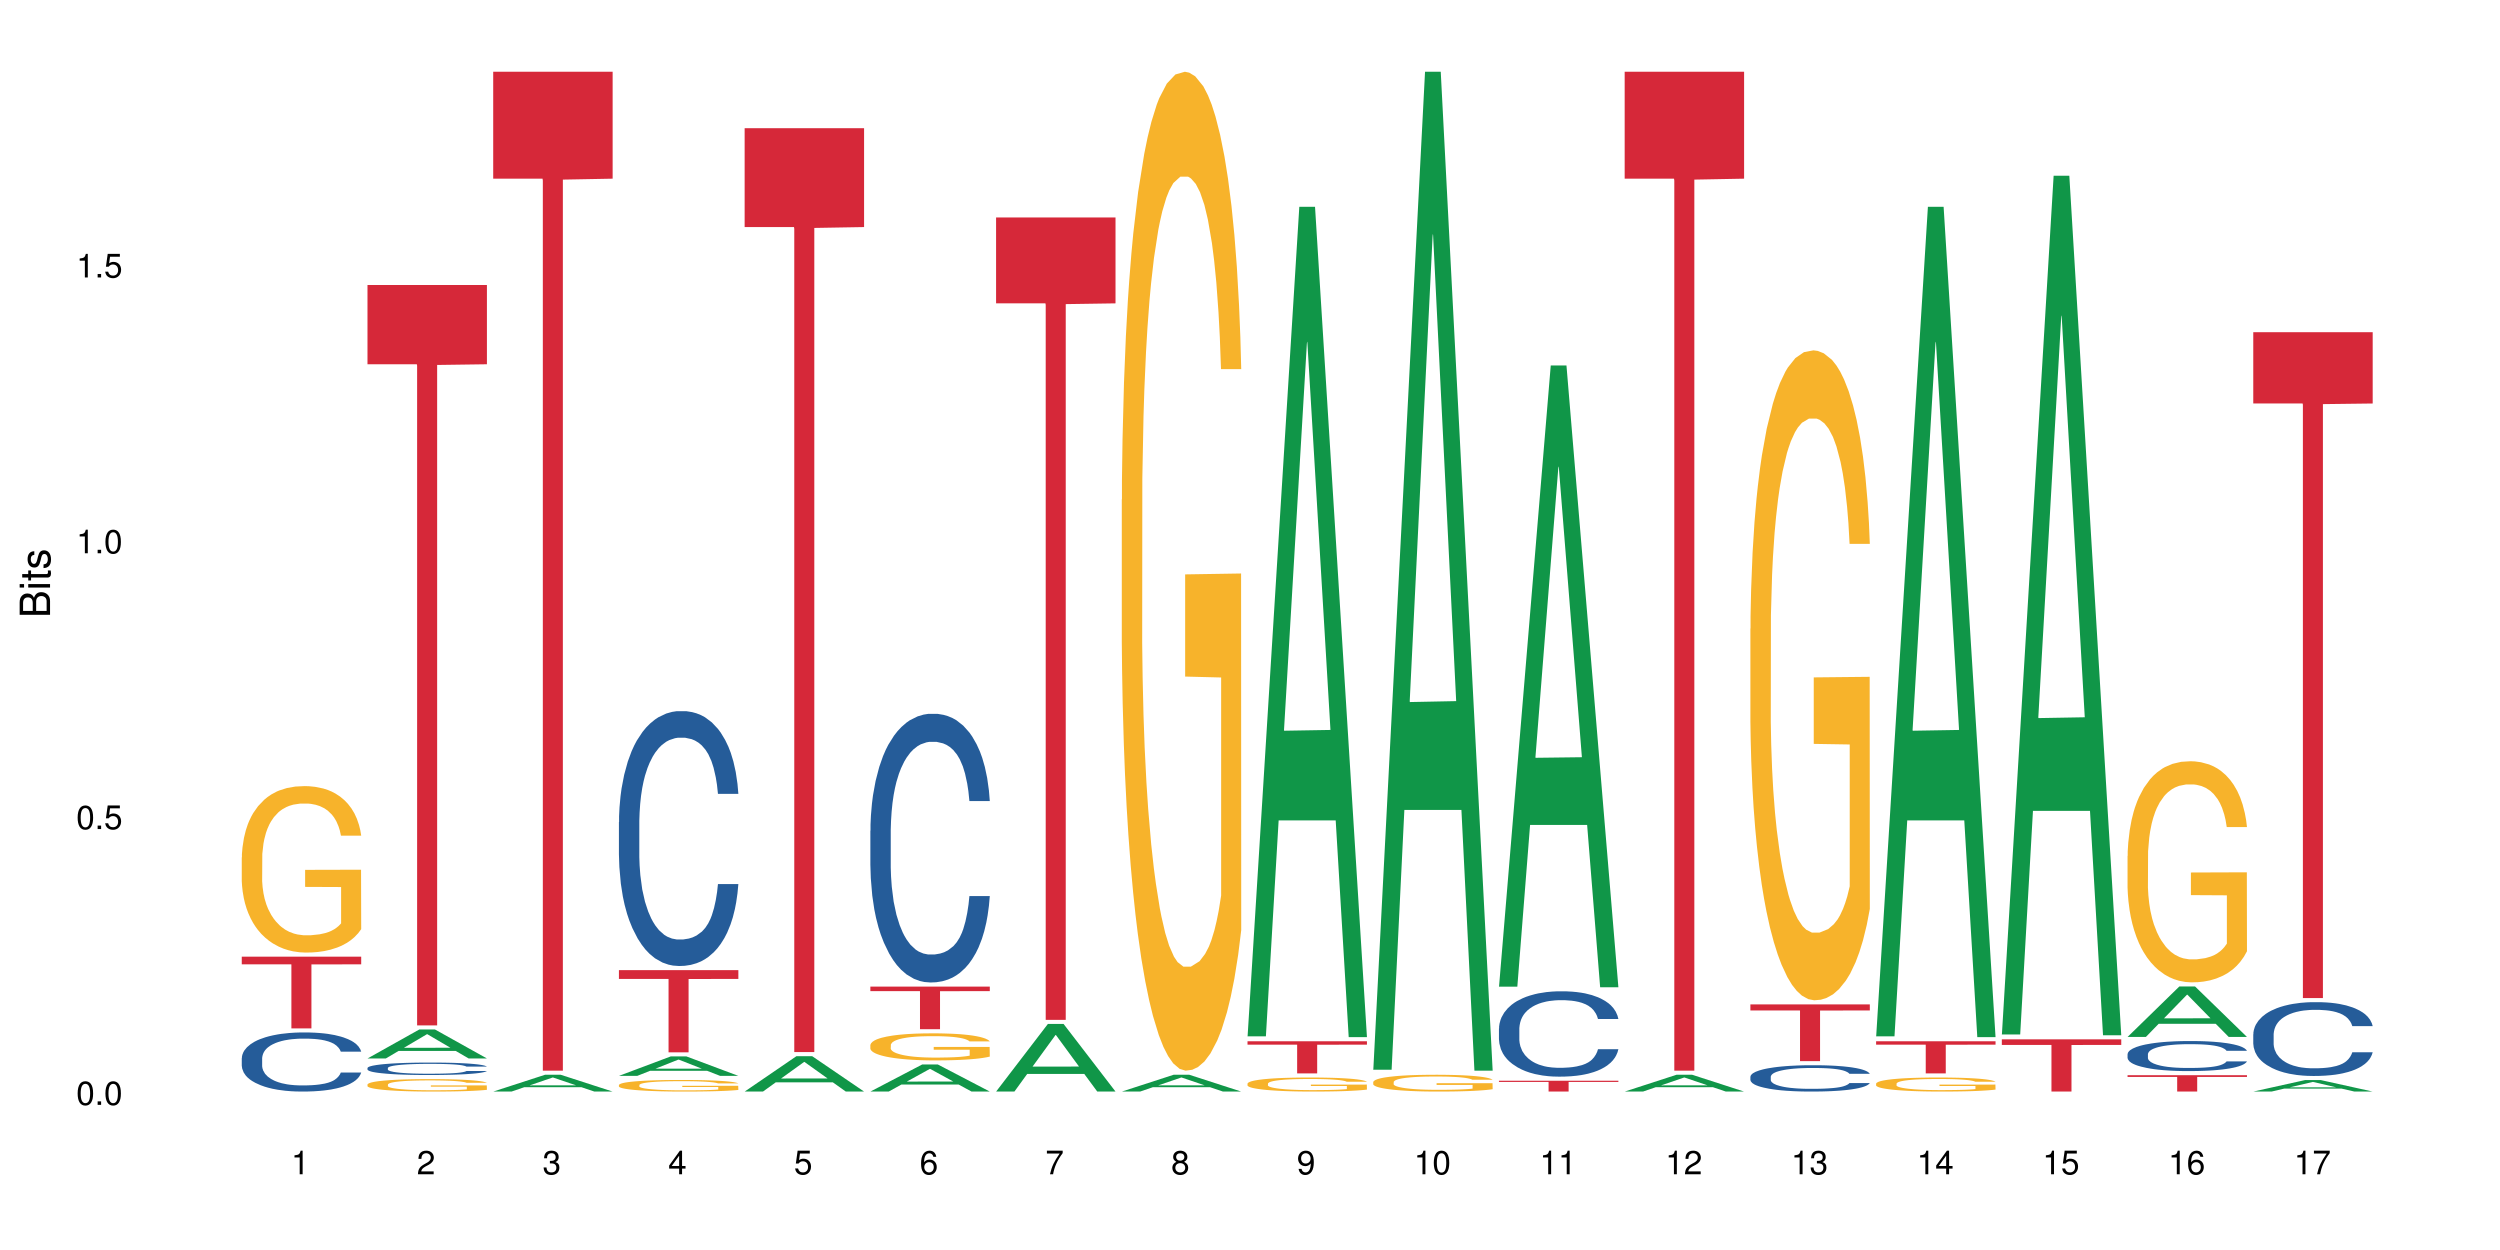 <?xml version="1.0" encoding="UTF-8"?>
<svg xmlns="http://www.w3.org/2000/svg" xmlns:xlink="http://www.w3.org/1999/xlink" width="720pt" height="360pt" viewBox="0 0 720 360" version="1.1">
<defs>
<g>
<symbol overflow="visible" id="glyph0-0">
<path style="stroke:none;" d=""/>
</symbol>
<symbol overflow="visible" id="glyph0-1">
<path style="stroke:none;" d="M 2.641 -6.797 C 2 -6.797 1.422 -6.531 1.078 -6.047 C 0.641 -5.453 0.406 -4.547 0.406 -3.297 C 0.406 -1 1.188 0.219 2.641 0.219 C 4.078 0.219 4.859 -1 4.859 -3.234 C 4.859 -4.562 4.656 -5.438 4.203 -6.047 C 3.844 -6.531 3.281 -6.797 2.641 -6.797 Z M 2.641 -6.047 C 3.547 -6.047 4 -5.125 4 -3.312 C 4 -1.375 3.562 -0.484 2.625 -0.484 C 1.734 -0.484 1.281 -1.422 1.281 -3.281 C 1.281 -5.141 1.734 -6.047 2.641 -6.047 Z M 2.641 -6.047 "/>
</symbol>
<symbol overflow="visible" id="glyph0-2">
<path style="stroke:none;" d="M 1.828 -1 L 0.828 -1 L 0.828 0 L 1.828 0 Z M 1.828 -1 "/>
</symbol>
<symbol overflow="visible" id="glyph0-3">
<path style="stroke:none;" d="M 4.562 -6.797 L 1.062 -6.797 L 0.547 -3.094 L 1.328 -3.094 C 1.719 -3.562 2.047 -3.734 2.578 -3.734 C 3.484 -3.734 4.062 -3.109 4.062 -2.094 C 4.062 -1.125 3.484 -0.531 2.578 -0.531 C 1.828 -0.531 1.375 -0.906 1.188 -1.672 L 0.328 -1.672 C 0.453 -1.109 0.547 -0.844 0.75 -0.594 C 1.125 -0.078 1.828 0.219 2.594 0.219 C 3.969 0.219 4.922 -0.781 4.922 -2.219 C 4.922 -3.562 4.031 -4.484 2.719 -4.484 C 2.25 -4.484 1.859 -4.359 1.469 -4.062 L 1.734 -5.969 L 4.562 -5.969 Z M 4.562 -6.797 "/>
</symbol>
<symbol overflow="visible" id="glyph0-4">
<path style="stroke:none;" d="M 2.484 -4.844 L 2.484 0 L 3.328 0 L 3.328 -6.797 L 2.766 -6.797 C 2.469 -5.75 2.281 -5.609 0.984 -5.453 L 0.984 -4.844 Z M 2.484 -4.844 "/>
</symbol>
<symbol overflow="visible" id="glyph0-5">
<path style="stroke:none;" d="M 4.859 -0.828 L 1.281 -0.828 C 1.359 -1.391 1.672 -1.75 2.5 -2.234 L 3.469 -2.75 C 4.406 -3.266 4.906 -3.969 4.906 -4.812 C 4.906 -5.375 4.672 -5.906 4.266 -6.266 C 3.859 -6.625 3.375 -6.797 2.719 -6.797 C 1.859 -6.797 1.219 -6.5 0.844 -5.922 C 0.609 -5.562 0.5 -5.125 0.484 -4.438 L 1.328 -4.438 C 1.359 -4.906 1.406 -5.188 1.531 -5.406 C 1.75 -5.812 2.188 -6.062 2.703 -6.062 C 3.469 -6.062 4.031 -5.516 4.031 -4.781 C 4.031 -4.25 3.719 -3.797 3.125 -3.438 L 2.234 -2.938 C 0.812 -2.141 0.406 -1.5 0.328 0 L 4.859 0 Z M 4.859 -0.828 "/>
</symbol>
<symbol overflow="visible" id="glyph0-6">
<path style="stroke:none;" d="M 2.125 -3.125 L 2.578 -3.125 C 3.516 -3.125 3.984 -2.703 3.984 -1.891 C 3.984 -1.031 3.469 -0.531 2.578 -0.531 C 1.656 -0.531 1.203 -0.984 1.156 -1.969 L 0.312 -1.969 C 0.344 -1.422 0.438 -1.078 0.609 -0.766 C 0.953 -0.109 1.625 0.219 2.547 0.219 C 3.953 0.219 4.859 -0.609 4.859 -1.906 C 4.859 -2.766 4.516 -3.25 3.703 -3.516 C 4.344 -3.766 4.656 -4.25 4.656 -4.938 C 4.656 -6.109 3.875 -6.797 2.578 -6.797 C 1.203 -6.797 0.484 -6.047 0.453 -4.609 L 1.297 -4.609 C 1.312 -5.016 1.344 -5.25 1.453 -5.453 C 1.641 -5.828 2.062 -6.062 2.594 -6.062 C 3.344 -6.062 3.797 -5.625 3.797 -4.906 C 3.797 -4.422 3.609 -4.141 3.25 -3.984 C 3.016 -3.891 2.719 -3.844 2.125 -3.844 Z M 2.125 -3.125 "/>
</symbol>
<symbol overflow="visible" id="glyph0-7">
<path style="stroke:none;" d="M 3.141 -1.625 L 3.141 0 L 3.984 0 L 3.984 -1.625 L 4.984 -1.625 L 4.984 -2.391 L 3.984 -2.391 L 3.984 -6.797 L 3.359 -6.797 L 0.266 -2.516 L 0.266 -1.625 Z M 3.141 -2.391 L 1 -2.391 L 3.141 -5.359 Z M 3.141 -2.391 "/>
</symbol>
<symbol overflow="visible" id="glyph0-8">
<path style="stroke:none;" d="M 4.781 -5.031 C 4.609 -6.141 3.891 -6.797 2.844 -6.797 C 2.094 -6.797 1.422 -6.438 1.031 -5.828 C 0.609 -5.172 0.406 -4.344 0.406 -3.094 C 0.406 -1.953 0.578 -1.234 0.984 -0.625 C 1.359 -0.078 1.953 0.219 2.703 0.219 C 3.984 0.219 4.922 -0.734 4.922 -2.078 C 4.922 -3.344 4.062 -4.234 2.844 -4.234 C 2.172 -4.234 1.641 -3.969 1.281 -3.469 C 1.281 -5.125 1.828 -6.047 2.797 -6.047 C 3.391 -6.047 3.797 -5.672 3.938 -5.031 Z M 2.734 -3.484 C 3.547 -3.484 4.062 -2.922 4.062 -2 C 4.062 -1.156 3.484 -0.531 2.703 -0.531 C 1.922 -0.531 1.328 -1.188 1.328 -2.047 C 1.328 -2.891 1.906 -3.484 2.734 -3.484 Z M 2.734 -3.484 "/>
</symbol>
<symbol overflow="visible" id="glyph0-9">
<path style="stroke:none;" d="M 4.984 -6.797 L 0.438 -6.797 L 0.438 -5.969 L 4.109 -5.969 C 2.5 -3.656 1.828 -2.234 1.328 0 L 2.219 0 C 2.594 -2.172 3.453 -4.047 4.984 -6.094 Z M 4.984 -6.797 "/>
</symbol>
<symbol overflow="visible" id="glyph0-10">
<path style="stroke:none;" d="M 3.75 -3.578 C 4.453 -4 4.688 -4.344 4.688 -4.984 C 4.688 -6.047 3.844 -6.797 2.641 -6.797 C 1.438 -6.797 0.594 -6.047 0.594 -4.984 C 0.594 -4.359 0.828 -4.016 1.516 -3.578 C 0.734 -3.203 0.359 -2.641 0.359 -1.891 C 0.359 -0.641 1.297 0.219 2.641 0.219 C 3.984 0.219 4.922 -0.641 4.922 -1.875 C 4.922 -2.641 4.531 -3.203 3.75 -3.578 Z M 2.641 -6.047 C 3.359 -6.047 3.812 -5.625 3.812 -4.969 C 3.812 -4.344 3.344 -3.922 2.641 -3.922 C 1.922 -3.922 1.453 -4.344 1.453 -4.984 C 1.453 -5.625 1.922 -6.047 2.641 -6.047 Z M 2.641 -3.203 C 3.484 -3.203 4.062 -2.672 4.062 -1.875 C 4.062 -1.062 3.484 -0.531 2.625 -0.531 C 1.797 -0.531 1.219 -1.078 1.219 -1.875 C 1.219 -2.672 1.797 -3.203 2.641 -3.203 Z M 2.641 -3.203 "/>
</symbol>
<symbol overflow="visible" id="glyph0-11">
<path style="stroke:none;" d="M 0.516 -1.547 C 0.672 -0.438 1.406 0.219 2.438 0.219 C 3.188 0.219 3.859 -0.141 4.266 -0.75 C 4.688 -1.406 4.891 -2.25 4.891 -3.484 C 4.891 -4.625 4.703 -5.359 4.312 -5.953 C 3.938 -6.5 3.344 -6.797 2.594 -6.797 C 1.297 -6.797 0.359 -5.844 0.359 -4.516 C 0.359 -3.25 1.234 -2.344 2.453 -2.344 C 3.094 -2.344 3.562 -2.578 4.016 -3.109 C 4 -1.453 3.469 -0.531 2.5 -0.531 C 1.906 -0.531 1.484 -0.906 1.359 -1.547 Z M 2.578 -6.062 C 3.375 -6.062 3.969 -5.406 3.969 -4.531 C 3.969 -3.688 3.375 -3.094 2.547 -3.094 C 1.734 -3.094 1.234 -3.672 1.234 -4.578 C 1.234 -5.438 1.797 -6.062 2.578 -6.062 Z M 2.578 -6.062 "/>
</symbol>
<symbol overflow="visible" id="glyph1-0">
<path style="stroke:none;" d=""/>
</symbol>
<symbol overflow="visible" id="glyph1-1">
<path style="stroke:none;" d="M 0 -0.953 L 0 -4.891 C 0 -5.719 -0.234 -6.344 -0.734 -6.797 C -1.188 -7.234 -1.812 -7.469 -2.5 -7.469 C -3.547 -7.469 -4.188 -7 -4.625 -5.875 C -4.984 -6.672 -5.641 -7.094 -6.531 -7.094 C -7.156 -7.094 -7.734 -6.859 -8.141 -6.391 C -8.562 -5.938 -8.75 -5.344 -8.75 -4.5 L -8.75 -0.953 Z M -4.984 -2.062 L -7.766 -2.062 L -7.766 -4.219 C -7.766 -4.844 -7.688 -5.203 -7.453 -5.5 C -7.219 -5.812 -6.859 -5.969 -6.375 -5.969 C -5.906 -5.969 -5.531 -5.812 -5.297 -5.5 C -5.062 -5.203 -4.984 -4.844 -4.984 -4.219 Z M -0.984 -2.062 L -4 -2.062 L -4 -4.781 C -4 -5.328 -3.859 -5.688 -3.578 -5.953 C -3.297 -6.219 -2.922 -6.359 -2.484 -6.359 C -2.062 -6.359 -1.688 -6.219 -1.406 -5.953 C -1.109 -5.688 -0.984 -5.328 -0.984 -4.781 Z M -0.984 -2.062 "/>
</symbol>
<symbol overflow="visible" id="glyph1-2">
<path style="stroke:none;" d="M -6.281 -1.797 L -6.281 -0.797 L 0 -0.797 L 0 -1.797 Z M -8.75 -1.797 L -8.75 -0.797 L -7.484 -0.797 L -7.484 -1.797 Z M -8.75 -1.797 "/>
</symbol>
<symbol overflow="visible" id="glyph1-3">
<path style="stroke:none;" d="M -6.281 -3.047 L -6.281 -2.016 L -8.016 -2.016 L -8.016 -1.016 L -6.281 -1.016 L -6.281 -0.172 L -5.469 -0.172 L -5.469 -1.016 L -0.719 -1.016 C -0.078 -1.016 0.281 -1.453 0.281 -2.234 C 0.281 -2.469 0.25 -2.719 0.188 -3.047 L -0.641 -3.047 C -0.609 -2.922 -0.594 -2.766 -0.594 -2.562 C -0.594 -2.141 -0.719 -2.016 -1.156 -2.016 L -5.469 -2.016 L -5.469 -3.047 Z M -6.281 -3.047 "/>
</symbol>
<symbol overflow="visible" id="glyph1-4">
<path style="stroke:none;" d="M -4.531 -5.25 C -5.766 -5.25 -6.469 -4.422 -6.469 -2.969 C -6.469 -1.516 -5.719 -0.562 -4.547 -0.562 C -3.562 -0.562 -3.094 -1.062 -2.734 -2.562 L -2.516 -3.484 C -2.344 -4.188 -2.094 -4.469 -1.625 -4.469 C -1.047 -4.469 -0.641 -3.875 -0.641 -3 C -0.641 -2.453 -0.797 -2 -1.062 -1.75 C -1.25 -1.594 -1.422 -1.531 -1.875 -1.469 L -1.875 -0.406 C -0.422 -0.453 0.281 -1.266 0.281 -2.922 C 0.281 -4.5 -0.5 -5.516 -1.719 -5.516 C -2.656 -5.516 -3.172 -4.984 -3.469 -3.734 L -3.703 -2.766 C -3.891 -1.953 -4.156 -1.609 -4.594 -1.609 C -5.172 -1.609 -5.547 -2.125 -5.547 -2.938 C -5.547 -3.75 -5.203 -4.172 -4.531 -4.203 Z M -4.531 -5.25 "/>
</symbol>
</g>
</defs>
<g id="surface33862">
<rect x="0" y="0" width="720" height="360" style="fill:rgb(100%,100%,100%);fill-opacity:1;stroke:none;"/>
<path style=" stroke:none;fill-rule:nonzero;fill:rgb(14.51%,36.078%,60%);fill-opacity:1;" d="M 69.629 304.758 L 69.672 304.742 L 69.672 304.371 L 69.797 303.777 L 70.09 303.031 L 70.383 302.52 L 71.141 301.602 L 72.188 300.715 L 73.277 300.031 L 74.074 299.625 L 74.789 299.316 L 76.426 298.738 L 77.473 298.445 L 78.605 298.18 L 79.992 297.914 L 80.996 297.758 L 83.262 297.512 L 84.941 297.402 L 86.242 297.355 L 89.051 297.355 L 90.73 297.418 L 91.945 297.496 L 93.289 297.621 L 94.422 297.758 L 96.391 298.102 L 98.152 298.539 L 98.949 298.785 L 100.207 299.27 L 101.172 299.734 L 101.844 300.141 L 102.602 300.715 L 103.27 301.414 L 103.773 302.207 L 104.027 302.875 L 98.152 302.875 L 97.859 302.254 L 97.523 301.773 L 96.895 301.133 L 96.266 300.684 L 95.387 300.234 L 94.586 299.938 L 93.496 299.641 L 92.531 299.453 L 91.527 299.316 L 90.562 299.223 L 88.715 299.129 L 86.574 299.129 L 85.777 299.16 L 84.145 299.285 L 83.262 299.395 L 82.004 299.609 L 81.121 299.812 L 80.074 300.125 L 79.359 300.387 L 78.48 300.793 L 77.852 301.148 L 77.137 301.664 L 76.719 302.051 L 76.34 302.488 L 76.004 303 L 75.754 303.547 L 75.586 304.121 L 75.5 304.68 L 75.5 307.09 L 75.586 307.652 L 75.797 308.305 L 76.34 309.254 L 77.137 310.078 L 78.062 310.73 L 78.941 311.199 L 79.445 311.414 L 80.117 311.664 L 81.164 311.977 L 82.676 312.285 L 83.555 312.41 L 84.898 312.535 L 86.281 312.598 L 88.129 312.598 L 89.766 312.535 L 90.855 312.457 L 91.988 312.332 L 93.539 312.07 L 94.504 311.82 L 95.344 311.523 L 95.973 311.23 L 96.391 310.98 L 97.02 310.496 L 97.523 309.969 L 97.902 309.426 L 98.152 308.895 L 104.027 308.895 L 103.773 309.52 L 103.398 310.125 L 103.02 310.574 L 102.434 311.121 L 101.762 311.602 L 100.797 312.148 L 100 312.504 L 98.949 312.895 L 97.984 313.188 L 96.938 313.453 L 95.387 313.766 L 94.379 313.918 L 93.289 314.059 L 91.988 314.184 L 90.352 314.293 L 88.59 314.355 L 86.953 314.371 L 85.191 314.34 L 83.891 314.277 L 82.172 314.137 L 80.031 313.855 L 78.48 313.562 L 77.266 313.266 L 76.215 312.957 L 75.039 312.535 L 73.531 311.852 L 72.609 311.32 L 71.977 310.887 L 71.266 310.281 L 70.762 309.734 L 70.176 308.863 L 69.754 307.762 L 69.629 306.906 Z M 69.629 304.758 "/>
<path style=" stroke:none;fill-rule:nonzero;fill:rgb(96.863%,70.196%,16.863%);fill-opacity:1;" d="M 69.629 246.93 L 69.672 246.887 L 69.672 246.012 L 69.84 244.039 L 70.258 241.324 L 70.805 239.094 L 71.391 237.34 L 71.77 236.422 L 72.398 235.109 L 72.941 234.145 L 74.328 232.176 L 76.09 230.336 L 77.055 229.547 L 78.145 228.801 L 79.695 227.969 L 80.41 227.664 L 82.59 226.965 L 85.066 226.527 L 87.793 226.395 L 89.051 226.438 L 90.77 226.613 L 93.121 227.094 L 94.461 227.531 L 95.512 227.969 L 96.602 228.539 L 97.945 229.414 L 99.203 230.465 L 100.207 231.516 L 101.215 232.832 L 102.055 234.23 L 102.766 235.766 L 103.398 237.605 L 103.773 239.137 L 104.027 240.668 L 98.195 240.668 L 97.859 239.137 L 97.48 237.953 L 96.852 236.508 L 96.223 235.457 L 95.594 234.625 L 94.422 233.488 L 93.414 232.789 L 92.156 232.176 L 90.938 231.781 L 89.555 231.516 L 88.715 231.43 L 86.492 231.43 L 84.48 231.734 L 83.305 232.086 L 82.465 232.438 L 81.289 233.094 L 80.578 233.617 L 80.156 233.969 L 78.898 235.328 L 78.062 236.555 L 77.598 237.387 L 77.012 238.699 L 76.594 239.879 L 76.133 241.633 L 75.879 242.945 L 75.543 245.922 L 75.5 253.805 L 75.629 255.469 L 75.879 257.266 L 76.215 258.84 L 76.719 260.504 L 77.223 261.773 L 78.102 263.48 L 78.859 264.621 L 79.445 265.363 L 80.578 266.547 L 81.039 266.941 L 82.129 267.73 L 83.262 268.344 L 84.645 268.867 L 85.695 269.129 L 87.371 269.352 L 89.512 269.352 L 92.027 269.086 L 93.625 268.738 L 94.715 268.387 L 95.426 268.078 L 96.309 267.598 L 96.938 267.16 L 97.523 266.68 L 98.238 265.934 L 98.238 255.469 L 87.875 255.426 L 87.875 250.52 L 103.984 250.477 L 104.027 267.598 L 103.145 268.781 L 102.055 269.918 L 101.004 270.793 L 99.914 271.539 L 98.363 272.371 L 97.105 272.895 L 95.176 273.508 L 93.414 273.902 L 91.566 274.168 L 89.934 274.297 L 88.004 274.34 L 86.281 274.254 L 84.438 273.992 L 82.969 273.641 L 81.625 273.203 L 80.285 272.633 L 78.605 271.715 L 77.516 270.969 L 76.383 270.051 L 75.25 268.957 L 74.242 267.773 L 73.574 266.855 L 72.902 265.805 L 72.188 264.488 L 71.516 263 L 71.012 261.645 L 70.551 260.109 L 70.215 258.664 L 69.883 256.695 L 69.715 255.117 L 69.629 253.762 Z M 69.629 246.93 "/>
<path style=" stroke:none;fill-rule:nonzero;fill:rgb(83.922%,15.686%,22.353%);fill-opacity:1;" d="M 69.629 275.52 L 104.027 275.52 L 104.027 277.73 L 89.691 277.75 L 89.691 296.176 L 83.922 296.176 L 83.922 277.77 L 83.84 277.73 L 69.629 277.73 Z M 69.629 275.52 "/>
<path style=" stroke:none;fill-rule:nonzero;fill:rgb(6.275%,58.824%,28.235%);fill-opacity:1;" d="M 105.836 304.832 L 105.871 304.824 L 120.758 296.492 L 125.277 296.492 L 140.234 304.84 L 134.977 304.84 L 131.23 302.66 L 114.805 302.66 L 111.129 304.832 L 105.836 304.832 L 116.383 301.762 L 129.723 301.754 L 123.07 297.855 L 122.996 297.848 L 122.926 297.871 L 116.348 301.754 L 116.383 301.762 Z M 105.836 304.832 "/>
<path style=" stroke:none;fill-rule:nonzero;fill:rgb(14.51%,36.078%,60%);fill-opacity:1;" d="M 105.836 307.582 L 105.879 307.578 L 105.879 307.5 L 106.004 307.375 L 106.297 307.219 L 106.59 307.109 L 107.348 306.914 L 108.395 306.73 L 109.484 306.586 L 110.281 306.5 L 110.996 306.434 L 112.633 306.312 L 113.68 306.25 L 114.812 306.195 L 116.195 306.141 L 117.203 306.105 L 119.469 306.055 L 121.148 306.031 L 122.449 306.02 L 125.258 306.02 L 126.938 306.035 L 128.152 306.051 L 129.496 306.078 L 130.629 306.105 L 132.598 306.18 L 134.359 306.27 L 135.156 306.324 L 136.414 306.426 L 137.379 306.523 L 138.051 306.609 L 138.809 306.73 L 139.477 306.875 L 139.98 307.043 L 140.234 307.184 L 134.359 307.184 L 134.066 307.055 L 133.73 306.953 L 133.102 306.816 L 132.473 306.723 L 131.59 306.629 L 130.793 306.566 L 129.703 306.504 L 128.738 306.465 L 127.734 306.434 L 126.77 306.414 L 124.922 306.395 L 122.781 306.395 L 121.984 306.402 L 120.352 306.426 L 119.469 306.449 L 118.211 306.496 L 117.328 306.539 L 116.281 306.605 L 115.566 306.66 L 114.688 306.746 L 114.059 306.82 L 113.344 306.93 L 112.926 307.012 L 112.547 307.102 L 112.211 307.211 L 111.961 307.324 L 111.793 307.445 L 111.707 307.562 L 111.707 308.074 L 111.793 308.191 L 112.004 308.328 L 112.547 308.527 L 113.344 308.703 L 114.27 308.84 L 115.148 308.938 L 115.652 308.984 L 116.324 309.035 L 117.371 309.102 L 118.883 309.168 L 119.762 309.191 L 121.105 309.219 L 122.488 309.234 L 124.336 309.234 L 125.973 309.219 L 127.062 309.203 L 128.195 309.176 L 129.746 309.121 L 130.711 309.07 L 131.551 309.008 L 132.18 308.945 L 132.598 308.891 L 133.227 308.789 L 133.73 308.68 L 134.109 308.562 L 134.359 308.453 L 140.234 308.453 L 139.98 308.582 L 139.605 308.711 L 139.227 308.805 L 138.641 308.922 L 137.969 309.023 L 137.004 309.137 L 136.207 309.211 L 135.156 309.293 L 134.191 309.355 L 133.145 309.414 L 131.59 309.477 L 130.586 309.512 L 129.496 309.539 L 128.195 309.566 L 126.559 309.59 L 124.797 309.602 L 123.16 309.605 L 121.398 309.598 L 120.098 309.586 L 118.379 309.559 L 116.238 309.496 L 114.688 309.438 L 113.469 309.375 L 112.422 309.309 L 111.246 309.219 L 109.738 309.074 L 108.816 308.965 L 108.184 308.871 L 107.473 308.746 L 106.969 308.629 L 106.383 308.445 L 105.961 308.215 L 105.836 308.031 Z M 105.836 307.582 "/>
<path style=" stroke:none;fill-rule:nonzero;fill:rgb(96.863%,70.196%,16.863%);fill-opacity:1;" d="M 105.836 312.32 L 105.879 312.316 L 105.879 312.254 L 106.047 312.105 L 106.465 311.902 L 107.012 311.734 L 107.598 311.605 L 107.977 311.535 L 108.605 311.438 L 109.148 311.363 L 110.535 311.219 L 112.297 311.082 L 113.262 311.02 L 114.352 310.965 L 115.902 310.902 L 116.617 310.879 L 118.797 310.828 L 121.273 310.797 L 124 310.785 L 125.258 310.789 L 126.977 310.801 L 129.328 310.84 L 130.668 310.871 L 131.719 310.902 L 132.809 310.945 L 134.152 311.012 L 135.41 311.09 L 136.414 311.168 L 137.422 311.266 L 138.262 311.371 L 138.973 311.484 L 139.605 311.625 L 139.98 311.738 L 140.234 311.852 L 134.402 311.852 L 134.066 311.738 L 133.688 311.648 L 133.059 311.543 L 132.43 311.465 L 131.801 311.402 L 130.629 311.316 L 129.621 311.262 L 128.363 311.219 L 127.145 311.188 L 125.762 311.168 L 124.922 311.16 L 122.699 311.16 L 120.688 311.184 L 119.512 311.211 L 118.672 311.238 L 117.496 311.285 L 116.785 311.324 L 116.363 311.352 L 115.105 311.453 L 114.27 311.547 L 113.805 311.605 L 113.219 311.707 L 112.801 311.793 L 112.34 311.926 L 112.086 312.023 L 111.75 312.246 L 111.707 312.836 L 111.836 312.961 L 112.086 313.094 L 112.422 313.211 L 112.926 313.336 L 113.43 313.43 L 114.309 313.559 L 115.066 313.645 L 115.652 313.699 L 116.785 313.789 L 117.246 313.816 L 118.336 313.875 L 119.469 313.922 L 120.852 313.961 L 121.902 313.98 L 123.578 313.996 L 125.719 313.996 L 128.234 313.977 L 129.828 313.953 L 130.922 313.926 L 131.633 313.902 L 132.516 313.867 L 133.145 313.832 L 133.73 313.797 L 134.445 313.742 L 134.445 312.961 L 124.082 312.957 L 124.082 312.59 L 140.191 312.586 L 140.234 313.867 L 139.352 313.953 L 138.262 314.039 L 137.211 314.105 L 136.121 314.16 L 134.57 314.223 L 133.312 314.262 L 131.383 314.309 L 129.621 314.34 L 127.773 314.359 L 126.137 314.367 L 124.211 314.371 L 122.488 314.363 L 120.645 314.344 L 119.176 314.316 L 117.832 314.285 L 116.492 314.242 L 114.812 314.176 L 113.723 314.117 L 112.59 314.051 L 111.457 313.969 L 110.449 313.879 L 109.781 313.812 L 109.109 313.73 L 108.395 313.633 L 107.723 313.523 L 107.219 313.422 L 106.758 313.305 L 106.422 313.199 L 106.09 313.051 L 105.922 312.934 L 105.836 312.832 Z M 105.836 312.32 "/>
<path style=" stroke:none;fill-rule:nonzero;fill:rgb(83.922%,15.686%,22.353%);fill-opacity:1;" d="M 105.836 82.082 L 140.234 82.082 L 140.234 104.906 L 125.898 105.109 L 125.898 295.312 L 120.129 295.312 L 120.129 105.309 L 120.047 104.906 L 105.836 104.906 Z M 105.836 82.082 "/>
<path style=" stroke:none;fill-rule:nonzero;fill:rgb(6.275%,58.824%,28.235%);fill-opacity:1;" d="M 142.043 314.367 L 142.078 314.363 L 156.965 309.531 L 161.484 309.531 L 176.441 314.371 L 171.184 314.371 L 167.438 313.109 L 151.012 313.109 L 147.336 314.367 L 142.043 314.367 L 152.59 312.586 L 165.93 312.582 L 159.277 310.324 L 159.203 310.316 L 159.133 310.332 L 152.555 312.582 L 152.59 312.586 Z M 142.043 314.367 "/>
<path style=" stroke:none;fill-rule:nonzero;fill:rgb(83.922%,15.686%,22.353%);fill-opacity:1;" d="M 142.043 20.664 L 176.441 20.664 L 176.441 51.457 L 162.105 51.727 L 162.105 308.352 L 156.336 308.352 L 156.336 52 L 156.254 51.457 L 142.043 51.457 Z M 142.043 20.664 "/>
<path style=" stroke:none;fill-rule:nonzero;fill:rgb(6.275%,58.824%,28.235%);fill-opacity:1;" d="M 178.25 309.848 L 178.285 309.84 L 193.172 304.25 L 197.691 304.25 L 212.648 309.852 L 207.391 309.852 L 203.645 308.391 L 187.219 308.391 L 183.543 309.848 L 178.25 309.848 L 188.797 307.785 L 202.137 307.781 L 195.484 305.168 L 195.41 305.16 L 195.34 305.176 L 188.762 307.781 L 188.797 307.785 Z M 178.25 309.848 "/>
<path style=" stroke:none;fill-rule:nonzero;fill:rgb(14.51%,36.078%,60%);fill-opacity:1;" d="M 178.25 236.758 L 178.293 236.691 L 178.293 235.082 L 178.418 232.531 L 178.711 229.312 L 179.004 227.098 L 179.762 223.141 L 180.809 219.316 L 181.898 216.363 L 182.695 214.621 L 183.41 213.277 L 185.047 210.797 L 186.094 209.52 L 187.227 208.383 L 188.609 207.242 L 189.617 206.57 L 191.883 205.496 L 193.562 205.027 L 194.859 204.824 L 197.672 204.824 L 199.348 205.094 L 200.566 205.43 L 201.91 205.965 L 203.039 206.57 L 205.012 208.047 L 206.773 209.922 L 207.57 210.996 L 208.828 213.078 L 209.793 215.09 L 210.465 216.832 L 211.219 219.316 L 211.891 222.336 L 212.395 225.754 L 212.648 228.641 L 206.773 228.641 L 206.48 225.957 L 206.145 223.879 L 205.516 221.125 L 204.887 219.18 L 204.004 217.234 L 203.207 215.961 L 202.117 214.688 L 201.152 213.883 L 200.148 213.277 L 199.184 212.875 L 197.336 212.473 L 195.195 212.473 L 194.398 212.605 L 192.766 213.145 L 191.883 213.613 L 190.625 214.551 L 189.742 215.426 L 188.695 216.766 L 187.98 217.906 L 187.102 219.652 L 186.473 221.195 L 185.758 223.406 L 185.34 225.086 L 184.961 226.965 L 184.625 229.176 L 184.375 231.523 L 184.207 234.008 L 184.121 236.422 L 184.121 246.82 L 184.207 249.234 L 184.418 252.055 L 184.961 256.145 L 185.758 259.699 L 186.68 262.52 L 187.562 264.531 L 188.066 265.469 L 188.738 266.543 L 189.785 267.883 L 191.297 269.227 L 192.176 269.762 L 193.52 270.301 L 194.902 270.566 L 196.75 270.566 L 198.387 270.301 L 199.477 269.965 L 200.609 269.426 L 202.16 268.289 L 203.125 267.215 L 203.965 265.938 L 204.594 264.664 L 205.012 263.59 L 205.641 261.512 L 206.145 259.23 L 206.523 256.883 L 206.773 254.602 L 212.648 254.602 L 212.395 257.285 L 212.016 259.902 L 211.641 261.848 L 211.055 264.195 L 210.383 266.273 L 209.418 268.621 L 208.621 270.164 L 207.57 271.844 L 206.605 273.117 L 205.559 274.258 L 204.004 275.598 L 203 276.27 L 201.91 276.875 L 200.609 277.41 L 198.973 277.879 L 197.211 278.148 L 195.574 278.215 L 193.812 278.082 L 192.512 277.812 L 190.793 277.211 L 188.652 276 L 187.102 274.727 L 185.883 273.453 L 184.836 272.109 L 183.66 270.301 L 182.152 267.348 L 181.227 265.066 L 180.598 263.188 L 179.887 260.574 L 179.383 258.223 L 178.797 254.469 L 178.375 249.703 L 178.25 246.016 Z M 178.25 236.758 "/>
<path style=" stroke:none;fill-rule:nonzero;fill:rgb(96.863%,70.196%,16.863%);fill-opacity:1;" d="M 178.25 312.461 L 178.293 312.457 L 178.293 312.398 L 178.461 312.262 L 178.879 312.07 L 179.426 311.914 L 180.012 311.793 L 180.391 311.73 L 181.02 311.637 L 181.562 311.57 L 182.949 311.434 L 184.711 311.305 L 185.676 311.25 L 186.766 311.199 L 188.316 311.141 L 189.031 311.121 L 191.211 311.07 L 193.688 311.039 L 196.414 311.031 L 197.672 311.035 L 199.391 311.047 L 201.742 311.078 L 203.082 311.109 L 204.133 311.141 L 205.223 311.18 L 206.562 311.242 L 207.824 311.316 L 208.828 311.387 L 209.836 311.48 L 210.676 311.578 L 211.387 311.684 L 212.016 311.812 L 212.395 311.918 L 212.648 312.023 L 206.816 312.023 L 206.48 311.918 L 206.102 311.836 L 205.473 311.734 L 204.844 311.664 L 204.215 311.605 L 203.039 311.523 L 202.035 311.477 L 200.777 311.434 L 199.559 311.406 L 198.176 311.387 L 197.336 311.383 L 195.113 311.383 L 193.098 311.402 L 191.926 311.426 L 191.086 311.453 L 189.91 311.496 L 189.199 311.535 L 188.777 311.559 L 187.52 311.652 L 186.68 311.738 L 186.219 311.797 L 185.633 311.887 L 185.215 311.969 L 184.754 312.094 L 184.5 312.184 L 184.164 312.391 L 184.121 312.941 L 184.25 313.055 L 184.5 313.18 L 184.836 313.289 L 185.34 313.406 L 185.844 313.496 L 186.723 313.613 L 187.48 313.695 L 188.066 313.746 L 189.199 313.828 L 189.66 313.855 L 190.75 313.91 L 191.883 313.953 L 193.266 313.988 L 194.316 314.008 L 195.992 314.023 L 198.133 314.023 L 200.648 314.004 L 202.242 313.98 L 203.336 313.957 L 204.047 313.934 L 204.93 313.902 L 205.559 313.871 L 206.145 313.836 L 206.859 313.785 L 206.859 313.055 L 196.496 313.055 L 196.496 312.711 L 212.605 312.707 L 212.648 313.902 L 211.766 313.984 L 210.676 314.062 L 209.625 314.125 L 208.535 314.176 L 206.984 314.234 L 205.727 314.27 L 203.797 314.312 L 202.035 314.34 L 200.188 314.359 L 198.551 314.367 L 196.621 314.371 L 194.902 314.363 L 193.059 314.348 L 191.59 314.32 L 190.246 314.293 L 188.906 314.25 L 187.227 314.188 L 186.137 314.137 L 185.004 314.07 L 183.871 313.996 L 182.863 313.914 L 182.191 313.848 L 181.523 313.777 L 180.809 313.684 L 180.137 313.582 L 179.633 313.484 L 179.172 313.379 L 178.836 313.277 L 178.5 313.141 L 178.336 313.031 L 178.25 312.938 Z M 178.25 312.461 "/>
<path style=" stroke:none;fill-rule:nonzero;fill:rgb(83.922%,15.686%,22.353%);fill-opacity:1;" d="M 178.25 279.395 L 212.648 279.395 L 212.648 281.93 L 198.312 281.953 L 198.312 303.07 L 192.543 303.07 L 192.543 281.973 L 192.461 281.93 L 178.25 281.93 Z M 178.25 279.395 "/>
<path style=" stroke:none;fill-rule:nonzero;fill:rgb(6.275%,58.824%,28.235%);fill-opacity:1;" d="M 214.457 314.359 L 214.492 314.352 L 229.379 304.176 L 233.898 304.176 L 248.855 314.371 L 243.598 314.371 L 239.852 311.711 L 223.422 311.711 L 219.75 314.359 L 214.457 314.359 L 225.004 310.609 L 238.344 310.598 L 231.691 305.844 L 231.617 305.832 L 231.547 305.863 L 224.969 310.598 L 225.004 310.609 Z M 214.457 314.359 "/>
<path style=" stroke:none;fill-rule:nonzero;fill:rgb(83.922%,15.686%,22.353%);fill-opacity:1;" d="M 214.457 36.914 L 248.855 36.914 L 248.855 65.395 L 234.52 65.645 L 234.52 302.996 L 228.75 302.996 L 228.75 65.895 L 228.668 65.395 L 214.457 65.395 Z M 214.457 36.914 "/>
<path style=" stroke:none;fill-rule:nonzero;fill:rgb(6.275%,58.824%,28.235%);fill-opacity:1;" d="M 250.664 314.363 L 250.699 314.355 L 265.582 306.574 L 270.105 306.574 L 285.062 314.371 L 279.805 314.371 L 276.059 312.336 L 259.629 312.336 L 255.957 314.363 L 250.664 314.363 L 261.211 311.492 L 274.551 311.488 L 267.898 307.848 L 267.824 307.84 L 267.754 307.863 L 261.176 311.488 L 261.211 311.492 Z M 250.664 314.363 "/>
<path style=" stroke:none;fill-rule:nonzero;fill:rgb(14.51%,36.078%,60%);fill-opacity:1;" d="M 250.664 239.258 L 250.707 239.188 L 250.707 237.488 L 250.832 234.805 L 251.125 231.41 L 251.418 229.074 L 252.176 224.902 L 253.223 220.875 L 254.312 217.762 L 255.109 215.922 L 255.824 214.508 L 257.461 211.895 L 258.508 210.551 L 259.641 209.348 L 261.023 208.145 L 262.031 207.438 L 264.297 206.309 L 265.977 205.812 L 267.273 205.602 L 270.086 205.602 L 271.762 205.883 L 272.98 206.238 L 274.32 206.801 L 275.453 207.438 L 277.426 208.996 L 279.188 210.973 L 279.984 212.105 L 281.242 214.297 L 282.207 216.418 L 282.879 218.258 L 283.633 220.875 L 284.305 224.055 L 284.809 227.66 L 285.062 230.703 L 279.188 230.703 L 278.895 227.875 L 278.559 225.68 L 277.93 222.781 L 277.301 220.73 L 276.418 218.68 L 275.621 217.34 L 274.531 215.996 L 273.566 215.145 L 272.559 214.508 L 271.594 214.086 L 269.75 213.66 L 267.609 213.66 L 266.812 213.801 L 265.18 214.367 L 264.297 214.863 L 263.039 215.852 L 262.156 216.773 L 261.109 218.188 L 260.395 219.387 L 259.516 221.227 L 258.887 222.852 L 258.172 225.188 L 257.754 226.953 L 257.375 228.934 L 257.039 231.27 L 256.789 233.742 L 256.621 236.359 L 256.535 238.906 L 256.535 249.863 L 256.621 252.41 L 256.832 255.379 L 257.375 259.691 L 258.172 263.441 L 259.094 266.41 L 259.977 268.531 L 260.48 269.523 L 261.152 270.652 L 262.199 272.066 L 263.711 273.48 L 264.59 274.047 L 265.934 274.613 L 267.316 274.895 L 269.164 274.895 L 270.797 274.613 L 271.891 274.258 L 273.023 273.695 L 274.574 272.492 L 275.539 271.359 L 276.379 270.016 L 277.008 268.672 L 277.426 267.543 L 278.055 265.352 L 278.559 262.945 L 278.938 260.473 L 279.188 258.066 L 285.062 258.066 L 284.809 260.895 L 284.43 263.652 L 284.055 265.703 L 283.465 268.18 L 282.797 270.371 L 281.832 272.844 L 281.035 274.473 L 279.984 276.238 L 279.02 277.582 L 277.973 278.785 L 276.418 280.199 L 275.414 280.906 L 274.32 281.543 L 273.023 282.109 L 271.387 282.602 L 269.625 282.887 L 267.988 282.957 L 266.227 282.816 L 264.926 282.531 L 263.207 281.895 L 261.066 280.621 L 259.516 279.281 L 258.297 277.938 L 257.25 276.523 L 256.074 274.613 L 254.566 271.5 L 253.641 269.098 L 253.012 267.117 L 252.301 264.359 L 251.797 261.887 L 251.211 257.926 L 250.789 252.906 L 250.664 249.016 Z M 250.664 239.258 "/>
<path style=" stroke:none;fill-rule:nonzero;fill:rgb(96.863%,70.196%,16.863%);fill-opacity:1;" d="M 250.664 300.938 L 250.707 300.93 L 250.707 300.789 L 250.875 300.469 L 251.293 300.027 L 251.84 299.664 L 252.426 299.379 L 252.805 299.23 L 253.434 299.016 L 253.977 298.859 L 255.363 298.539 L 257.125 298.238 L 258.09 298.113 L 259.18 297.992 L 260.73 297.855 L 261.445 297.805 L 263.625 297.691 L 266.102 297.621 L 268.828 297.598 L 270.086 297.605 L 271.805 297.637 L 274.156 297.715 L 275.496 297.785 L 276.547 297.855 L 277.637 297.949 L 278.977 298.09 L 280.238 298.262 L 281.242 298.434 L 282.25 298.645 L 283.09 298.875 L 283.801 299.121 L 284.43 299.422 L 284.809 299.672 L 285.062 299.922 L 279.23 299.922 L 278.895 299.672 L 278.516 299.48 L 277.887 299.242 L 277.258 299.074 L 276.629 298.938 L 275.453 298.754 L 274.449 298.637 L 273.191 298.539 L 271.973 298.477 L 270.59 298.434 L 269.75 298.418 L 267.527 298.418 L 265.512 298.469 L 264.34 298.523 L 263.5 298.582 L 262.324 298.688 L 261.613 298.773 L 261.191 298.832 L 259.934 299.051 L 259.094 299.25 L 258.633 299.387 L 258.047 299.602 L 257.629 299.793 L 257.164 300.078 L 256.914 300.289 L 256.578 300.773 L 256.535 302.055 L 256.664 302.328 L 256.914 302.617 L 257.25 302.875 L 257.754 303.145 L 258.258 303.352 L 259.137 303.629 L 259.891 303.816 L 260.48 303.938 L 261.613 304.129 L 262.074 304.191 L 263.164 304.32 L 264.297 304.418 L 265.68 304.504 L 266.73 304.547 L 268.406 304.582 L 270.547 304.582 L 273.062 304.539 L 274.656 304.484 L 275.75 304.426 L 276.461 304.379 L 277.344 304.297 L 277.973 304.227 L 278.559 304.148 L 279.273 304.027 L 279.273 302.328 L 268.91 302.32 L 268.91 301.523 L 285.02 301.516 L 285.062 304.297 L 284.18 304.492 L 283.09 304.676 L 282.039 304.82 L 280.949 304.941 L 279.398 305.074 L 278.141 305.16 L 276.211 305.262 L 274.449 305.324 L 272.602 305.367 L 270.965 305.387 L 269.035 305.395 L 267.316 305.383 L 265.473 305.34 L 264.004 305.281 L 262.66 305.211 L 261.32 305.117 L 259.641 304.969 L 258.551 304.848 L 257.418 304.699 L 256.285 304.52 L 255.277 304.328 L 254.605 304.176 L 253.938 304.008 L 253.223 303.793 L 252.551 303.551 L 252.047 303.332 L 251.586 303.082 L 251.25 302.848 L 250.914 302.527 L 250.746 302.27 L 250.664 302.051 Z M 250.664 300.938 "/>
<path style=" stroke:none;fill-rule:nonzero;fill:rgb(83.922%,15.686%,22.353%);fill-opacity:1;" d="M 250.664 284.137 L 285.062 284.137 L 285.062 285.449 L 270.727 285.461 L 270.727 296.418 L 264.957 296.418 L 264.957 285.473 L 264.875 285.449 L 250.664 285.449 Z M 250.664 284.137 "/>
<path style=" stroke:none;fill-rule:nonzero;fill:rgb(6.275%,58.824%,28.235%);fill-opacity:1;" d="M 286.871 314.352 L 286.906 314.336 L 301.789 294.902 L 306.312 294.902 L 321.27 314.371 L 316.012 314.371 L 312.266 309.289 L 295.836 309.289 L 292.164 314.352 L 286.871 314.352 L 297.418 307.188 L 310.758 307.168 L 304.105 298.086 L 304.031 298.066 L 303.961 298.121 L 297.383 307.168 L 297.418 307.188 Z M 286.871 314.352 "/>
<path style=" stroke:none;fill-rule:nonzero;fill:rgb(83.922%,15.686%,22.353%);fill-opacity:1;" d="M 286.871 62.629 L 321.27 62.629 L 321.27 87.367 L 306.934 87.586 L 306.934 293.723 L 301.164 293.723 L 301.164 87.801 L 301.082 87.367 L 286.871 87.367 Z M 286.871 62.629 "/>
<path style=" stroke:none;fill-rule:nonzero;fill:rgb(6.275%,58.824%,28.235%);fill-opacity:1;" d="M 323.078 314.367 L 323.113 314.363 L 337.996 309.531 L 342.52 309.531 L 357.473 314.371 L 352.219 314.371 L 348.473 313.109 L 332.043 313.109 L 328.371 314.367 L 323.078 314.367 L 333.625 312.586 L 346.965 312.582 L 340.312 310.324 L 340.238 310.316 L 340.164 310.332 L 333.59 312.582 L 333.625 312.586 Z M 323.078 314.367 "/>
<path style=" stroke:none;fill-rule:nonzero;fill:rgb(96.863%,70.196%,16.863%);fill-opacity:1;" d="M 323.078 143.883 L 323.121 143.621 L 323.121 138.367 L 323.289 126.543 L 323.707 110.254 L 324.254 96.855 L 324.84 86.344 L 325.219 80.828 L 325.848 72.945 L 326.391 67.168 L 327.777 55.344 L 329.539 44.309 L 330.504 39.578 L 331.594 35.113 L 333.145 30.121 L 333.859 28.281 L 336.039 24.078 L 338.516 21.449 L 341.242 20.664 L 342.5 20.926 L 344.219 21.977 L 346.566 24.867 L 347.91 27.492 L 348.961 30.121 L 350.051 33.535 L 351.391 38.793 L 352.652 45.098 L 353.656 51.402 L 354.664 59.285 L 355.504 67.691 L 356.215 76.887 L 356.844 87.922 L 357.223 97.117 L 357.473 106.312 L 351.645 106.312 L 351.309 97.117 L 350.93 90.023 L 350.301 81.355 L 349.672 75.047 L 349.043 70.055 L 347.867 63.227 L 346.863 59.023 L 345.605 55.344 L 344.387 52.98 L 343.004 51.402 L 342.164 50.875 L 339.941 50.875 L 337.926 52.715 L 336.754 54.816 L 335.914 56.918 L 334.738 60.859 L 334.027 64.012 L 333.605 66.117 L 332.348 74.262 L 331.508 81.617 L 331.047 86.609 L 330.461 94.488 L 330.043 101.582 L 329.578 112.094 L 329.328 119.977 L 328.992 137.84 L 328.949 185.133 L 329.078 195.117 L 329.328 205.887 L 329.664 215.348 L 330.168 225.328 L 330.672 232.949 L 331.551 243.195 L 332.305 250.027 L 332.895 254.492 L 334.027 261.586 L 334.488 263.949 L 335.578 268.68 L 336.711 272.359 L 338.094 275.512 L 339.145 277.086 L 340.82 278.402 L 342.961 278.402 L 345.477 276.824 L 347.07 274.723 L 348.164 272.621 L 348.875 270.781 L 349.758 267.891 L 350.387 265.266 L 350.973 262.375 L 351.688 257.91 L 351.688 195.117 L 341.324 194.852 L 341.324 165.426 L 357.434 165.164 L 357.473 267.891 L 356.594 274.984 L 355.504 281.816 L 354.453 287.07 L 353.363 291.539 L 351.812 296.531 L 350.555 299.684 L 348.625 303.359 L 346.863 305.727 L 345.016 307.301 L 343.379 308.09 L 341.449 308.352 L 339.73 307.828 L 337.887 306.25 L 336.418 304.148 L 335.074 301.523 L 333.734 298.105 L 332.055 292.59 L 330.965 288.121 L 329.832 282.605 L 328.699 276.035 L 327.691 268.941 L 327.02 263.426 L 326.352 257.121 L 325.637 249.238 L 324.965 240.305 L 324.461 232.16 L 324 222.965 L 323.664 214.297 L 323.328 202.473 L 323.16 193.016 L 323.078 184.871 Z M 323.078 143.883 "/>
<path style=" stroke:none;fill-rule:nonzero;fill:rgb(6.275%,58.824%,28.235%);fill-opacity:1;" d="M 359.285 298.473 L 359.32 298.246 L 374.203 59.551 L 378.727 59.551 L 393.68 298.695 L 388.426 298.695 L 384.68 236.273 L 368.25 236.273 L 364.578 298.473 L 359.285 298.473 L 369.832 210.449 L 383.172 210.223 L 376.52 98.621 L 376.445 98.398 L 376.371 99.07 L 369.797 210.223 L 369.832 210.449 Z M 359.285 298.473 "/>
<path style=" stroke:none;fill-rule:nonzero;fill:rgb(96.863%,70.196%,16.863%);fill-opacity:1;" d="M 359.285 312.059 L 359.328 312.055 L 359.328 311.98 L 359.496 311.812 L 359.914 311.586 L 360.461 311.398 L 361.047 311.25 L 361.426 311.172 L 362.055 311.062 L 362.598 310.98 L 363.984 310.812 L 365.746 310.656 L 366.711 310.59 L 367.801 310.527 L 369.352 310.457 L 370.066 310.434 L 372.246 310.375 L 374.723 310.336 L 377.449 310.324 L 378.707 310.328 L 380.426 310.344 L 382.773 310.387 L 384.117 310.422 L 385.168 310.457 L 386.258 310.508 L 387.598 310.582 L 388.859 310.668 L 389.863 310.758 L 390.871 310.867 L 391.711 310.988 L 392.422 311.117 L 393.051 311.27 L 393.43 311.402 L 393.68 311.531 L 387.852 311.531 L 387.516 311.402 L 387.137 311.301 L 386.508 311.18 L 385.879 311.09 L 385.25 311.02 L 384.074 310.926 L 383.07 310.863 L 381.809 310.812 L 380.594 310.781 L 379.211 310.758 L 378.371 310.75 L 376.148 310.75 L 374.133 310.777 L 372.961 310.805 L 372.121 310.836 L 370.945 310.891 L 370.234 310.934 L 369.812 310.965 L 368.555 311.078 L 367.715 311.184 L 367.254 311.254 L 366.668 311.363 L 366.25 311.465 L 365.785 311.609 L 365.535 311.723 L 365.199 311.973 L 365.156 312.637 L 365.285 312.777 L 365.535 312.93 L 365.871 313.062 L 366.375 313.203 L 366.879 313.309 L 367.758 313.453 L 368.512 313.551 L 369.102 313.613 L 370.234 313.715 L 370.695 313.746 L 371.785 313.812 L 372.918 313.863 L 374.301 313.91 L 375.352 313.93 L 377.027 313.949 L 379.168 313.949 L 381.684 313.926 L 383.277 313.898 L 384.371 313.867 L 385.082 313.844 L 385.965 313.801 L 386.594 313.766 L 387.18 313.723 L 387.895 313.66 L 387.895 312.777 L 377.531 312.773 L 377.531 312.359 L 393.641 312.355 L 393.68 313.801 L 392.801 313.902 L 391.711 313.996 L 390.66 314.07 L 389.57 314.133 L 388.02 314.203 L 386.762 314.25 L 384.832 314.301 L 383.07 314.332 L 381.223 314.355 L 379.586 314.367 L 377.656 314.371 L 375.938 314.363 L 374.094 314.34 L 372.625 314.312 L 371.281 314.273 L 369.938 314.227 L 368.262 314.148 L 367.172 314.086 L 366.039 314.008 L 364.906 313.918 L 363.898 313.816 L 363.227 313.738 L 362.559 313.648 L 361.844 313.539 L 361.172 313.414 L 360.668 313.301 L 360.207 313.172 L 359.871 313.047 L 359.535 312.883 L 359.367 312.75 L 359.285 312.633 Z M 359.285 312.059 "/>
<path style=" stroke:none;fill-rule:nonzero;fill:rgb(83.922%,15.686%,22.353%);fill-opacity:1;" d="M 359.285 299.875 L 393.68 299.875 L 393.68 300.867 L 379.348 300.879 L 379.348 309.145 L 373.578 309.145 L 373.578 300.887 L 373.496 300.867 L 359.285 300.867 Z M 359.285 299.875 "/>
<path style=" stroke:none;fill-rule:nonzero;fill:rgb(6.275%,58.824%,28.235%);fill-opacity:1;" d="M 395.492 308.082 L 395.527 307.812 L 410.41 20.664 L 414.934 20.664 L 429.887 308.352 L 424.633 308.352 L 420.887 233.258 L 404.457 233.258 L 400.785 308.082 L 395.492 308.082 L 406.039 202.191 L 419.379 201.922 L 412.727 67.664 L 412.652 67.395 L 412.578 68.207 L 406 201.922 L 406.039 202.191 Z M 395.492 308.082 "/>
<path style=" stroke:none;fill-rule:nonzero;fill:rgb(96.863%,70.196%,16.863%);fill-opacity:1;" d="M 395.492 311.605 L 395.535 311.602 L 395.535 311.512 L 395.703 311.312 L 396.121 311.039 L 396.668 310.812 L 397.254 310.637 L 397.633 310.543 L 398.262 310.41 L 398.805 310.312 L 400.191 310.117 L 401.953 309.93 L 402.918 309.852 L 404.008 309.773 L 405.559 309.691 L 406.273 309.66 L 408.453 309.59 L 410.93 309.547 L 413.656 309.531 L 414.914 309.535 L 416.633 309.555 L 418.98 309.602 L 420.324 309.648 L 421.375 309.691 L 422.465 309.75 L 423.805 309.836 L 425.066 309.941 L 426.07 310.051 L 427.078 310.184 L 427.918 310.324 L 428.629 310.477 L 429.258 310.664 L 429.637 310.816 L 429.887 310.973 L 424.059 310.973 L 423.723 310.816 L 423.344 310.699 L 422.715 310.555 L 422.086 310.445 L 421.457 310.363 L 420.281 310.246 L 419.277 310.176 L 418.016 310.117 L 416.801 310.074 L 415.418 310.051 L 414.578 310.039 L 412.355 310.039 L 410.34 310.07 L 409.168 310.105 L 408.328 310.141 L 407.152 310.207 L 406.441 310.262 L 406.02 310.297 L 404.762 310.434 L 403.922 310.559 L 403.461 310.641 L 402.875 310.773 L 402.453 310.895 L 401.992 311.07 L 401.742 311.203 L 401.406 311.504 L 401.363 312.297 L 401.492 312.465 L 401.742 312.648 L 402.078 312.805 L 402.582 312.973 L 403.086 313.102 L 403.965 313.273 L 404.719 313.391 L 405.309 313.465 L 406.441 313.586 L 406.902 313.625 L 407.992 313.703 L 409.125 313.766 L 410.508 313.816 L 411.559 313.844 L 413.234 313.867 L 415.375 313.867 L 417.891 313.84 L 419.484 313.805 L 420.578 313.77 L 421.289 313.738 L 422.172 313.691 L 422.801 313.645 L 423.387 313.598 L 424.102 313.523 L 424.102 312.465 L 413.738 312.461 L 413.738 311.969 L 429.848 311.961 L 429.887 313.691 L 429.008 313.809 L 427.918 313.926 L 426.867 314.012 L 425.777 314.086 L 424.227 314.172 L 422.969 314.227 L 421.039 314.285 L 419.277 314.328 L 417.43 314.352 L 415.793 314.367 L 413.863 314.371 L 412.145 314.363 L 410.301 314.336 L 408.832 314.301 L 407.488 314.254 L 406.145 314.199 L 404.469 314.105 L 403.379 314.031 L 402.246 313.938 L 401.113 313.828 L 400.105 313.707 L 399.434 313.613 L 398.766 313.508 L 398.051 313.375 L 397.379 313.227 L 396.875 313.09 L 396.414 312.934 L 396.078 312.789 L 395.742 312.59 L 395.574 312.43 L 395.492 312.293 Z M 395.492 311.605 "/>
<path style=" stroke:none;fill-rule:nonzero;fill:rgb(6.275%,58.824%,28.235%);fill-opacity:1;" d="M 431.699 284.16 L 431.734 283.992 L 446.617 105.25 L 451.141 105.25 L 466.094 284.328 L 460.84 284.328 L 457.094 237.582 L 440.664 237.582 L 436.992 284.16 L 431.699 284.16 L 442.246 218.246 L 455.586 218.078 L 448.934 134.508 L 448.859 134.34 L 448.785 134.844 L 442.207 218.078 L 442.246 218.246 Z M 431.699 284.16 "/>
<path style=" stroke:none;fill-rule:nonzero;fill:rgb(14.51%,36.078%,60%);fill-opacity:1;" d="M 431.699 296.199 L 431.742 296.176 L 431.742 295.637 L 431.867 294.785 L 432.16 293.707 L 432.453 292.965 L 433.207 291.641 L 434.258 290.359 L 435.348 289.371 L 436.145 288.785 L 436.859 288.336 L 438.496 287.508 L 439.543 287.078 L 440.676 286.699 L 442.059 286.316 L 443.066 286.09 L 445.332 285.73 L 447.008 285.574 L 448.309 285.508 L 451.121 285.508 L 452.797 285.598 L 454.016 285.711 L 455.355 285.891 L 456.488 286.09 L 458.461 286.586 L 460.223 287.215 L 461.02 287.574 L 462.277 288.27 L 463.242 288.945 L 463.914 289.527 L 464.668 290.359 L 465.34 291.371 L 465.844 292.516 L 466.094 293.48 L 460.223 293.48 L 459.93 292.582 L 459.594 291.887 L 458.965 290.965 L 458.336 290.312 L 457.453 289.664 L 456.656 289.234 L 455.566 288.809 L 454.602 288.539 L 453.594 288.336 L 452.629 288.203 L 450.785 288.066 L 448.645 288.066 L 447.848 288.113 L 446.211 288.293 L 445.332 288.449 L 444.074 288.766 L 443.191 289.055 L 442.145 289.504 L 441.43 289.887 L 440.551 290.473 L 439.922 290.988 L 439.207 291.73 L 438.789 292.289 L 438.41 292.918 L 438.074 293.66 L 437.824 294.445 L 437.656 295.277 L 437.57 296.086 L 437.57 299.566 L 437.656 300.375 L 437.863 301.32 L 438.41 302.691 L 439.207 303.879 L 440.129 304.824 L 441.012 305.496 L 441.516 305.812 L 442.184 306.172 L 443.234 306.621 L 444.746 307.07 L 445.625 307.25 L 446.969 307.43 L 448.352 307.52 L 450.199 307.52 L 451.832 307.43 L 452.926 307.316 L 454.055 307.137 L 455.609 306.754 L 456.574 306.395 L 457.414 305.969 L 458.043 305.543 L 458.461 305.184 L 459.09 304.484 L 459.594 303.723 L 459.973 302.938 L 460.223 302.172 L 466.094 302.172 L 465.844 303.07 L 465.465 303.945 L 465.09 304.598 L 464.5 305.383 L 463.832 306.082 L 462.867 306.867 L 462.07 307.383 L 461.02 307.945 L 460.055 308.371 L 459.008 308.754 L 457.453 309.203 L 456.449 309.426 L 455.355 309.629 L 454.055 309.809 L 452.422 309.965 L 450.66 310.055 L 449.023 310.078 L 447.262 310.035 L 445.961 309.945 L 444.242 309.742 L 442.102 309.336 L 440.551 308.91 L 439.332 308.484 L 438.285 308.035 L 437.109 307.43 L 435.602 306.441 L 434.676 305.676 L 434.047 305.047 L 433.336 304.172 L 432.832 303.387 L 432.242 302.129 L 431.824 300.535 L 431.699 299.297 Z M 431.699 296.199 "/>
<path style=" stroke:none;fill-rule:nonzero;fill:rgb(83.922%,15.686%,22.353%);fill-opacity:1;" d="M 431.699 311.258 L 466.094 311.258 L 466.094 311.59 L 451.762 311.594 L 451.762 314.371 L 445.992 314.371 L 445.992 311.598 L 445.91 311.59 L 431.699 311.59 Z M 431.699 311.258 "/>
<path style=" stroke:none;fill-rule:nonzero;fill:rgb(6.275%,58.824%,28.235%);fill-opacity:1;" d="M 467.906 314.367 L 467.941 314.363 L 482.824 309.531 L 487.344 309.531 L 502.301 314.371 L 497.047 314.371 L 493.301 313.109 L 476.871 313.109 L 473.199 314.367 L 467.906 314.367 L 478.453 312.586 L 491.793 312.582 L 485.141 310.324 L 485.066 310.316 L 484.992 310.332 L 478.414 312.582 L 478.453 312.586 Z M 467.906 314.367 "/>
<path style=" stroke:none;fill-rule:nonzero;fill:rgb(83.922%,15.686%,22.353%);fill-opacity:1;" d="M 467.906 20.664 L 502.301 20.664 L 502.301 51.457 L 487.969 51.727 L 487.969 308.352 L 482.199 308.352 L 482.199 52 L 482.117 51.457 L 467.906 51.457 Z M 467.906 20.664 "/>
<path style=" stroke:none;fill-rule:nonzero;fill:rgb(14.51%,36.078%,60%);fill-opacity:1;" d="M 504.113 310.086 L 504.156 310.082 L 504.156 309.914 L 504.281 309.652 L 504.574 309.32 L 504.867 309.09 L 505.621 308.68 L 506.672 308.285 L 507.762 307.98 L 508.559 307.801 L 509.273 307.664 L 510.906 307.406 L 511.957 307.273 L 513.09 307.156 L 514.473 307.039 L 515.48 306.969 L 517.746 306.859 L 519.422 306.809 L 520.723 306.789 L 523.535 306.789 L 525.211 306.816 L 526.43 306.852 L 527.77 306.906 L 528.902 306.969 L 530.875 307.121 L 532.637 307.316 L 533.434 307.426 L 534.691 307.641 L 535.656 307.848 L 536.328 308.031 L 537.082 308.285 L 537.754 308.598 L 538.258 308.953 L 538.508 309.25 L 532.637 309.25 L 532.344 308.973 L 532.008 308.758 L 531.379 308.473 L 530.75 308.273 L 529.867 308.07 L 529.07 307.938 L 527.98 307.809 L 527.016 307.723 L 526.008 307.664 L 525.043 307.621 L 523.199 307.578 L 521.059 307.578 L 520.262 307.594 L 518.625 307.648 L 517.746 307.695 L 516.488 307.793 L 515.605 307.883 L 514.559 308.023 L 513.844 308.141 L 512.965 308.32 L 512.336 308.48 L 511.621 308.707 L 511.203 308.883 L 510.824 309.074 L 510.488 309.305 L 510.238 309.547 L 510.07 309.805 L 509.984 310.055 L 509.984 311.129 L 510.07 311.375 L 510.277 311.668 L 510.824 312.09 L 511.621 312.457 L 512.543 312.75 L 513.426 312.957 L 513.93 313.055 L 514.598 313.164 L 515.648 313.305 L 517.156 313.441 L 518.039 313.496 L 519.383 313.555 L 520.766 313.582 L 522.609 313.582 L 524.246 313.555 L 525.336 313.52 L 526.469 313.461 L 528.023 313.344 L 528.988 313.234 L 529.828 313.102 L 530.457 312.973 L 530.875 312.859 L 531.504 312.645 L 532.008 312.41 L 532.387 312.168 L 532.637 311.93 L 538.508 311.93 L 538.258 312.207 L 537.879 312.48 L 537.504 312.68 L 536.914 312.922 L 536.242 313.137 L 535.281 313.379 L 534.48 313.539 L 533.434 313.711 L 532.469 313.844 L 531.422 313.961 L 529.867 314.102 L 528.863 314.168 L 527.77 314.23 L 526.469 314.289 L 524.836 314.336 L 523.074 314.363 L 521.438 314.371 L 519.676 314.355 L 518.375 314.328 L 516.656 314.266 L 514.516 314.141 L 512.965 314.012 L 511.746 313.879 L 510.699 313.738 L 509.523 313.555 L 508.016 313.246 L 507.09 313.012 L 506.461 312.816 L 505.75 312.547 L 505.246 312.305 L 504.656 311.918 L 504.238 311.426 L 504.113 311.043 Z M 504.113 310.086 "/>
<path style=" stroke:none;fill-rule:nonzero;fill:rgb(96.863%,70.196%,16.863%);fill-opacity:1;" d="M 504.113 181.074 L 504.156 180.902 L 504.156 177.484 L 504.324 169.793 L 504.742 159.191 L 505.289 150.473 L 505.875 143.637 L 506.254 140.047 L 506.883 134.918 L 507.426 131.156 L 508.812 123.465 L 510.574 116.285 L 511.539 113.207 L 512.629 110.301 L 514.18 107.055 L 514.895 105.855 L 517.074 103.121 L 519.551 101.414 L 522.277 100.898 L 523.535 101.07 L 525.254 101.754 L 527.602 103.633 L 528.945 105.344 L 529.992 107.055 L 531.086 109.277 L 532.426 112.695 L 533.684 116.797 L 534.691 120.898 L 535.699 126.027 L 536.539 131.5 L 537.25 137.48 L 537.879 144.66 L 538.258 150.645 L 538.508 156.629 L 532.68 156.629 L 532.344 150.645 L 531.965 146.031 L 531.336 140.387 L 530.707 136.285 L 530.078 133.039 L 528.902 128.594 L 527.898 125.859 L 526.637 123.465 L 525.422 121.926 L 524.039 120.898 L 523.199 120.559 L 520.977 120.559 L 518.961 121.754 L 517.789 123.121 L 516.949 124.492 L 515.773 127.055 L 515.062 129.105 L 514.641 130.473 L 513.383 135.773 L 512.543 140.559 L 512.082 143.809 L 511.496 148.938 L 511.074 153.551 L 510.613 160.391 L 510.363 165.52 L 510.027 177.141 L 509.984 207.914 L 510.109 214.41 L 510.363 221.418 L 510.699 227.57 L 511.203 234.066 L 511.707 239.023 L 512.586 245.691 L 513.34 250.137 L 513.93 253.043 L 515.062 257.66 L 515.523 259.195 L 516.613 262.273 L 517.746 264.668 L 519.129 266.719 L 520.18 267.746 L 521.855 268.598 L 523.996 268.598 L 526.512 267.574 L 528.105 266.207 L 529.195 264.84 L 529.91 263.641 L 530.789 261.762 L 531.422 260.051 L 532.008 258.172 L 532.719 255.266 L 532.719 214.41 L 522.359 214.238 L 522.359 195.09 L 538.469 194.922 L 538.508 261.762 L 537.629 266.375 L 536.539 270.82 L 535.488 274.238 L 534.398 277.145 L 532.848 280.395 L 531.59 282.445 L 529.66 284.84 L 527.898 286.379 L 526.051 287.402 L 524.414 287.914 L 522.484 288.086 L 520.766 287.746 L 518.922 286.719 L 517.453 285.352 L 516.109 283.641 L 514.766 281.422 L 513.09 277.828 L 512 274.926 L 510.867 271.336 L 509.734 267.059 L 508.727 262.445 L 508.055 258.855 L 507.383 254.754 L 506.672 249.625 L 506 243.812 L 505.496 238.512 L 505.035 232.527 L 504.699 226.887 L 504.363 219.195 L 504.195 213.039 L 504.113 207.742 Z M 504.113 181.074 "/>
<path style=" stroke:none;fill-rule:nonzero;fill:rgb(83.922%,15.686%,22.353%);fill-opacity:1;" d="M 504.113 289.266 L 538.508 289.266 L 538.508 291.016 L 524.176 291.031 L 524.176 305.609 L 518.406 305.609 L 518.406 291.047 L 518.324 291.016 L 504.113 291.016 Z M 504.113 289.266 "/>
<path style=" stroke:none;fill-rule:nonzero;fill:rgb(6.275%,58.824%,28.235%);fill-opacity:1;" d="M 540.32 298.473 L 540.355 298.246 L 555.238 59.551 L 559.758 59.551 L 574.715 298.695 L 569.461 298.695 L 565.711 236.273 L 549.285 236.273 L 545.613 298.473 L 540.32 298.473 L 550.867 210.449 L 564.207 210.223 L 557.555 98.621 L 557.48 98.398 L 557.406 99.07 L 550.828 210.223 L 550.867 210.449 Z M 540.32 298.473 "/>
<path style=" stroke:none;fill-rule:nonzero;fill:rgb(96.863%,70.196%,16.863%);fill-opacity:1;" d="M 540.32 312.059 L 540.363 312.055 L 540.363 311.98 L 540.531 311.812 L 540.949 311.586 L 541.492 311.398 L 542.082 311.25 L 542.457 311.172 L 543.09 311.062 L 543.633 310.98 L 545.02 310.812 L 546.781 310.656 L 547.746 310.59 L 548.836 310.527 L 550.387 310.457 L 551.102 310.434 L 553.281 310.375 L 555.758 310.336 L 558.484 310.324 L 559.742 310.328 L 561.461 310.344 L 563.809 310.387 L 565.152 310.422 L 566.199 310.457 L 567.293 310.508 L 568.633 310.582 L 569.891 310.668 L 570.898 310.758 L 571.906 310.867 L 572.746 310.988 L 573.457 311.117 L 574.086 311.27 L 574.465 311.402 L 574.715 311.531 L 568.887 311.531 L 568.551 311.402 L 568.172 311.301 L 567.543 311.18 L 566.914 311.09 L 566.285 311.02 L 565.109 310.926 L 564.105 310.863 L 562.844 310.812 L 561.629 310.781 L 560.246 310.758 L 559.406 310.75 L 557.184 310.75 L 555.168 310.777 L 553.996 310.805 L 553.156 310.836 L 551.98 310.891 L 551.27 310.934 L 550.848 310.965 L 549.59 311.078 L 548.75 311.184 L 548.289 311.254 L 547.703 311.363 L 547.281 311.465 L 546.82 311.609 L 546.57 311.723 L 546.234 311.973 L 546.191 312.637 L 546.316 312.777 L 546.57 312.93 L 546.906 313.062 L 547.41 313.203 L 547.91 313.309 L 548.793 313.453 L 549.547 313.551 L 550.137 313.613 L 551.27 313.715 L 551.73 313.746 L 552.82 313.812 L 553.953 313.863 L 555.336 313.91 L 556.387 313.93 L 558.062 313.949 L 560.203 313.949 L 562.719 313.926 L 564.312 313.898 L 565.402 313.867 L 566.117 313.844 L 566.996 313.801 L 567.629 313.766 L 568.215 313.723 L 568.926 313.66 L 568.926 312.777 L 558.566 312.773 L 558.566 312.359 L 574.676 312.355 L 574.715 313.801 L 573.836 313.902 L 572.746 313.996 L 571.695 314.07 L 570.605 314.133 L 569.055 314.203 L 567.797 314.25 L 565.867 314.301 L 564.105 314.332 L 562.258 314.355 L 560.621 314.367 L 558.691 314.371 L 556.973 314.363 L 555.125 314.34 L 553.66 314.312 L 552.316 314.273 L 550.973 314.227 L 549.297 314.148 L 548.207 314.086 L 547.074 314.008 L 545.941 313.918 L 544.934 313.816 L 544.262 313.738 L 543.59 313.648 L 542.879 313.539 L 542.207 313.414 L 541.703 313.301 L 541.242 313.172 L 540.906 313.047 L 540.57 312.883 L 540.402 312.75 L 540.32 312.633 Z M 540.32 312.059 "/>
<path style=" stroke:none;fill-rule:nonzero;fill:rgb(83.922%,15.686%,22.353%);fill-opacity:1;" d="M 540.32 299.875 L 574.715 299.875 L 574.715 300.867 L 560.379 300.879 L 560.379 309.145 L 554.613 309.145 L 554.613 300.887 L 554.531 300.867 L 540.32 300.867 Z M 540.32 299.875 "/>
<path style=" stroke:none;fill-rule:nonzero;fill:rgb(6.275%,58.824%,28.235%);fill-opacity:1;" d="M 576.527 297.918 L 576.562 297.684 L 591.445 50.617 L 595.965 50.617 L 610.922 298.148 L 605.668 298.148 L 601.918 233.535 L 585.492 233.535 L 581.816 297.918 L 576.527 297.918 L 587.074 206.809 L 600.414 206.574 L 593.762 91.059 L 593.688 90.828 L 593.613 91.523 L 587.035 206.574 L 587.074 206.809 Z M 576.527 297.918 "/>
<path style=" stroke:none;fill-rule:nonzero;fill:rgb(83.922%,15.686%,22.353%);fill-opacity:1;" d="M 576.527 299.328 L 610.922 299.328 L 610.922 300.941 L 596.586 300.953 L 596.586 314.371 L 590.82 314.371 L 590.82 300.969 L 590.738 300.941 L 576.527 300.941 Z M 576.527 299.328 "/>
<path style=" stroke:none;fill-rule:nonzero;fill:rgb(6.275%,58.824%,28.235%);fill-opacity:1;" d="M 612.734 298.633 L 612.77 298.617 L 627.652 284.102 L 632.172 284.102 L 647.129 298.645 L 641.875 298.645 L 638.125 294.848 L 621.699 294.848 L 618.023 298.633 L 612.734 298.633 L 623.281 293.277 L 636.621 293.266 L 629.969 286.477 L 629.895 286.461 L 629.82 286.504 L 623.242 293.266 L 623.281 293.277 Z M 612.734 298.633 "/>
<path style=" stroke:none;fill-rule:nonzero;fill:rgb(14.51%,36.078%,60%);fill-opacity:1;" d="M 612.734 303.59 L 612.777 303.582 L 612.777 303.391 L 612.902 303.09 L 613.195 302.711 L 613.488 302.449 L 614.242 301.984 L 615.293 301.531 L 616.383 301.184 L 617.18 300.98 L 617.895 300.82 L 619.527 300.527 L 620.578 300.379 L 621.711 300.242 L 623.094 300.109 L 624.102 300.031 L 626.367 299.902 L 628.043 299.848 L 629.344 299.824 L 632.156 299.824 L 633.832 299.855 L 635.051 299.895 L 636.391 299.961 L 637.523 300.031 L 639.496 300.203 L 641.258 300.426 L 642.055 300.551 L 643.312 300.797 L 644.277 301.035 L 644.949 301.238 L 645.703 301.531 L 646.375 301.887 L 646.879 302.293 L 647.129 302.633 L 641.258 302.633 L 640.965 302.316 L 640.629 302.07 L 640 301.746 L 639.371 301.516 L 638.488 301.289 L 637.691 301.137 L 636.602 300.988 L 635.637 300.891 L 634.629 300.82 L 633.664 300.773 L 631.82 300.727 L 629.68 300.727 L 628.883 300.742 L 627.246 300.805 L 626.367 300.859 L 625.109 300.973 L 624.227 301.074 L 623.18 301.23 L 622.465 301.367 L 621.586 301.57 L 620.957 301.754 L 620.242 302.016 L 619.824 302.211 L 619.445 302.434 L 619.109 302.695 L 618.859 302.973 L 618.691 303.266 L 618.605 303.547 L 618.605 304.773 L 618.691 305.059 L 618.898 305.391 L 619.445 305.871 L 620.242 306.293 L 621.164 306.625 L 622.047 306.859 L 622.551 306.973 L 623.219 307.098 L 624.27 307.258 L 625.777 307.414 L 626.66 307.477 L 628.004 307.539 L 629.387 307.574 L 631.23 307.574 L 632.867 307.539 L 633.957 307.5 L 635.09 307.438 L 636.645 307.305 L 637.609 307.176 L 638.445 307.027 L 639.078 306.875 L 639.496 306.75 L 640.125 306.504 L 640.629 306.238 L 641.004 305.961 L 641.258 305.691 L 647.129 305.691 L 646.879 306.008 L 646.5 306.316 L 646.125 306.543 L 645.535 306.82 L 644.863 307.066 L 643.898 307.344 L 643.102 307.523 L 642.055 307.723 L 641.09 307.871 L 640.043 308.008 L 638.488 308.164 L 637.48 308.246 L 636.391 308.316 L 635.09 308.379 L 633.457 308.434 L 631.695 308.465 L 630.059 308.473 L 628.297 308.457 L 626.996 308.426 L 625.277 308.355 L 623.137 308.211 L 621.586 308.062 L 620.367 307.914 L 619.32 307.754 L 618.145 307.539 L 616.633 307.191 L 615.711 306.926 L 615.082 306.703 L 614.371 306.395 L 613.867 306.117 L 613.277 305.676 L 612.859 305.113 L 612.734 304.68 Z M 612.734 303.59 "/>
<path style=" stroke:none;fill-rule:nonzero;fill:rgb(96.863%,70.196%,16.863%);fill-opacity:1;" d="M 612.734 246.512 L 612.777 246.453 L 612.777 245.289 L 612.941 242.672 L 613.363 239.066 L 613.906 236.102 L 614.496 233.773 L 614.871 232.551 L 615.504 230.809 L 616.047 229.527 L 617.43 226.91 L 619.191 224.469 L 620.156 223.422 L 621.25 222.434 L 622.801 221.328 L 623.516 220.922 L 625.695 219.988 L 628.172 219.406 L 630.898 219.234 L 632.156 219.293 L 633.875 219.523 L 636.223 220.164 L 637.566 220.746 L 638.613 221.328 L 639.707 222.082 L 641.047 223.246 L 642.305 224.641 L 643.312 226.039 L 644.32 227.781 L 645.16 229.645 L 645.871 231.68 L 646.5 234.121 L 646.879 236.16 L 647.129 238.195 L 641.301 238.195 L 640.965 236.16 L 640.586 234.59 L 639.957 232.668 L 639.328 231.273 L 638.699 230.168 L 637.523 228.656 L 636.516 227.727 L 635.258 226.91 L 634.043 226.387 L 632.66 226.039 L 631.82 225.922 L 629.598 225.922 L 627.582 226.328 L 626.41 226.793 L 625.57 227.258 L 624.395 228.133 L 623.684 228.828 L 623.262 229.297 L 622.004 231.098 L 621.164 232.727 L 620.703 233.832 L 620.117 235.578 L 619.695 237.148 L 619.234 239.473 L 618.984 241.219 L 618.648 245.172 L 618.605 255.641 L 618.73 257.852 L 618.984 260.238 L 619.32 262.332 L 619.824 264.543 L 620.324 266.227 L 621.207 268.496 L 621.961 270.008 L 622.551 270.996 L 623.684 272.566 L 624.145 273.09 L 625.234 274.137 L 626.367 274.953 L 627.75 275.648 L 628.801 276 L 630.477 276.289 L 632.617 276.289 L 635.133 275.941 L 636.727 275.477 L 637.816 275.012 L 638.531 274.602 L 639.41 273.965 L 640.043 273.383 L 640.629 272.742 L 641.34 271.754 L 641.34 257.852 L 630.98 257.793 L 630.98 251.281 L 647.09 251.223 L 647.129 273.965 L 646.25 275.535 L 645.16 277.047 L 644.109 278.211 L 643.02 279.199 L 641.469 280.305 L 640.207 281 L 638.277 281.816 L 636.516 282.34 L 634.672 282.688 L 633.035 282.863 L 631.105 282.922 L 629.387 282.805 L 627.539 282.453 L 626.074 281.988 L 624.73 281.406 L 623.387 280.652 L 621.711 279.43 L 620.621 278.441 L 619.488 277.219 L 618.355 275.766 L 617.348 274.195 L 616.676 272.977 L 616.004 271.578 L 615.293 269.832 L 614.621 267.855 L 614.117 266.055 L 613.656 264.02 L 613.32 262.098 L 612.984 259.48 L 612.816 257.387 L 612.734 255.586 Z M 612.734 246.512 "/>
<path style=" stroke:none;fill-rule:nonzero;fill:rgb(83.922%,15.686%,22.353%);fill-opacity:1;" d="M 612.734 309.652 L 647.129 309.652 L 647.129 310.16 L 632.793 310.164 L 632.793 314.371 L 627.027 314.371 L 627.027 310.168 L 626.945 310.16 L 612.734 310.16 Z M 612.734 309.652 "/>
<path style=" stroke:none;fill-rule:nonzero;fill:rgb(6.275%,58.824%,28.235%);fill-opacity:1;" d="M 648.941 314.367 L 648.977 314.363 L 663.859 311.062 L 668.379 311.062 L 683.336 314.371 L 678.082 314.371 L 674.332 313.508 L 657.906 313.508 L 654.23 314.367 L 648.941 314.367 L 659.488 313.148 L 672.828 313.148 L 666.176 311.602 L 666.102 311.602 L 666.027 311.609 L 659.449 313.148 L 659.488 313.148 Z M 648.941 314.367 "/>
<path style=" stroke:none;fill-rule:nonzero;fill:rgb(14.51%,36.078%,60%);fill-opacity:1;" d="M 648.941 297.875 L 648.98 297.855 L 648.98 297.391 L 649.109 296.652 L 649.402 295.719 L 649.695 295.078 L 650.449 293.934 L 651.5 292.824 L 652.59 291.969 L 653.387 291.465 L 654.102 291.074 L 655.734 290.355 L 656.785 289.988 L 657.918 289.656 L 659.301 289.328 L 660.309 289.133 L 662.574 288.82 L 664.25 288.688 L 665.551 288.629 L 668.363 288.629 L 670.039 288.707 L 671.258 288.801 L 672.598 288.957 L 673.73 289.133 L 675.703 289.559 L 677.465 290.105 L 678.262 290.414 L 679.52 291.016 L 680.484 291.602 L 681.156 292.105 L 681.91 292.824 L 682.582 293.699 L 683.086 294.691 L 683.336 295.523 L 677.465 295.523 L 677.172 294.746 L 676.836 294.145 L 676.207 293.348 L 675.578 292.785 L 674.695 292.223 L 673.898 291.852 L 672.809 291.484 L 671.844 291.25 L 670.836 291.074 L 669.871 290.961 L 668.027 290.844 L 665.887 290.844 L 665.09 290.883 L 663.453 291.035 L 662.574 291.172 L 661.316 291.445 L 660.434 291.699 L 659.387 292.086 L 658.672 292.418 L 657.793 292.922 L 657.16 293.367 L 656.449 294.008 L 656.031 294.496 L 655.652 295.039 L 655.316 295.68 L 655.066 296.359 L 654.898 297.078 L 654.812 297.777 L 654.812 300.789 L 654.898 301.488 L 655.105 302.305 L 655.652 303.492 L 656.449 304.52 L 657.371 305.336 L 658.254 305.918 L 658.758 306.191 L 659.426 306.504 L 660.477 306.891 L 661.984 307.281 L 662.867 307.434 L 664.211 307.59 L 665.594 307.668 L 667.438 307.668 L 669.074 307.59 L 670.164 307.492 L 671.297 307.34 L 672.852 307.008 L 673.816 306.695 L 674.652 306.328 L 675.281 305.957 L 675.703 305.648 L 676.332 305.047 L 676.836 304.387 L 677.211 303.703 L 677.465 303.043 L 683.336 303.043 L 683.086 303.82 L 682.707 304.578 L 682.332 305.145 L 681.742 305.824 L 681.07 306.426 L 680.105 307.105 L 679.309 307.551 L 678.262 308.039 L 677.297 308.406 L 676.246 308.738 L 674.695 309.125 L 673.688 309.32 L 672.598 309.496 L 671.297 309.648 L 669.664 309.785 L 667.902 309.863 L 666.266 309.883 L 664.504 309.844 L 663.203 309.766 L 661.484 309.594 L 659.344 309.242 L 657.793 308.875 L 656.574 308.504 L 655.527 308.117 L 654.352 307.59 L 652.84 306.734 L 651.918 306.074 L 651.289 305.531 L 650.578 304.773 L 650.074 304.094 L 649.484 303.004 L 649.066 301.625 L 648.941 300.559 Z M 648.941 297.875 "/>
<path style=" stroke:none;fill-rule:nonzero;fill:rgb(83.922%,15.686%,22.353%);fill-opacity:1;" d="M 648.941 95.68 L 683.336 95.68 L 683.336 116.207 L 669 116.387 L 669 287.449 L 663.234 287.449 L 663.234 116.566 L 663.152 116.207 L 648.941 116.207 Z M 648.941 95.68 "/>
<g style="fill:rgb(0%,0%,0%);fill-opacity:1;">
  <use xlink:href="#glyph0-1" x="21.957" y="318.198"/>
  <use xlink:href="#glyph0-2" x="27.291" y="318.198"/>
  <use xlink:href="#glyph0-1" x="29.958" y="318.198"/>
</g>
<g style="fill:rgb(0%,0%,0%);fill-opacity:1;">
  <use xlink:href="#glyph0-1" x="21.957" y="238.769"/>
  <use xlink:href="#glyph0-2" x="27.291" y="238.769"/>
  <use xlink:href="#glyph0-3" x="29.958" y="238.769"/>
</g>
<g style="fill:rgb(0%,0%,0%);fill-opacity:1;">
  <use xlink:href="#glyph0-4" x="21.957" y="159.339"/>
  <use xlink:href="#glyph0-2" x="27.291" y="159.339"/>
  <use xlink:href="#glyph0-1" x="29.958" y="159.339"/>
</g>
<g style="fill:rgb(0%,0%,0%);fill-opacity:1;">
  <use xlink:href="#glyph0-4" x="21.957" y="79.909"/>
  <use xlink:href="#glyph0-2" x="27.291" y="79.909"/>
  <use xlink:href="#glyph0-3" x="29.958" y="79.909"/>
</g>
<g style="fill:rgb(0%,0%,0%);fill-opacity:1;">
  <use xlink:href="#glyph0-4" x="83.828" y="338.19"/>
</g>
<g style="fill:rgb(0%,0%,0%);fill-opacity:1;">
  <use xlink:href="#glyph0-5" x="120.035" y="338.19"/>
</g>
<g style="fill:rgb(0%,0%,0%);fill-opacity:1;">
  <use xlink:href="#glyph0-6" x="156.242" y="338.19"/>
</g>
<g style="fill:rgb(0%,0%,0%);fill-opacity:1;">
  <use xlink:href="#glyph0-7" x="192.449" y="338.19"/>
</g>
<g style="fill:rgb(0%,0%,0%);fill-opacity:1;">
  <use xlink:href="#glyph0-3" x="228.656" y="338.19"/>
</g>
<g style="fill:rgb(0%,0%,0%);fill-opacity:1;">
  <use xlink:href="#glyph0-8" x="264.863" y="338.19"/>
</g>
<g style="fill:rgb(0%,0%,0%);fill-opacity:1;">
  <use xlink:href="#glyph0-9" x="301.07" y="338.19"/>
</g>
<g style="fill:rgb(0%,0%,0%);fill-opacity:1;">
  <use xlink:href="#glyph0-10" x="337.277" y="338.19"/>
</g>
<g style="fill:rgb(0%,0%,0%);fill-opacity:1;">
  <use xlink:href="#glyph0-11" x="373.484" y="338.19"/>
</g>
<g style="fill:rgb(0%,0%,0%);fill-opacity:1;">
  <use xlink:href="#glyph0-4" x="407.191" y="338.19"/>
  <use xlink:href="#glyph0-1" x="412.525" y="338.19"/>
</g>
<g style="fill:rgb(0%,0%,0%);fill-opacity:1;">
  <use xlink:href="#glyph0-4" x="443.398" y="338.19"/>
  <use xlink:href="#glyph0-4" x="448.732" y="338.19"/>
</g>
<g style="fill:rgb(0%,0%,0%);fill-opacity:1;">
  <use xlink:href="#glyph0-4" x="479.605" y="338.19"/>
  <use xlink:href="#glyph0-5" x="484.939" y="338.19"/>
</g>
<g style="fill:rgb(0%,0%,0%);fill-opacity:1;">
  <use xlink:href="#glyph0-4" x="515.812" y="338.19"/>
  <use xlink:href="#glyph0-6" x="521.146" y="338.19"/>
</g>
<g style="fill:rgb(0%,0%,0%);fill-opacity:1;">
  <use xlink:href="#glyph0-4" x="552.02" y="338.19"/>
  <use xlink:href="#glyph0-7" x="557.354" y="338.19"/>
</g>
<g style="fill:rgb(0%,0%,0%);fill-opacity:1;">
  <use xlink:href="#glyph0-4" x="588.227" y="338.19"/>
  <use xlink:href="#glyph0-3" x="593.561" y="338.19"/>
</g>
<g style="fill:rgb(0%,0%,0%);fill-opacity:1;">
  <use xlink:href="#glyph0-4" x="624.434" y="338.19"/>
  <use xlink:href="#glyph0-8" x="629.768" y="338.19"/>
</g>
<g style="fill:rgb(0%,0%,0%);fill-opacity:1;">
  <use xlink:href="#glyph0-4" x="660.641" y="338.19"/>
  <use xlink:href="#glyph0-9" x="665.975" y="338.19"/>
</g>
<g style="fill:rgb(0%,0%,0%);fill-opacity:1;">
  <use xlink:href="#glyph1-1" x="14.412" y="178.016"/>
  <use xlink:href="#glyph1-2" x="14.412" y="170.012"/>
  <use xlink:href="#glyph1-3" x="14.412" y="167.348"/>
  <use xlink:href="#glyph1-4" x="14.412" y="164.012"/>
</g>
</g>
</svg>
